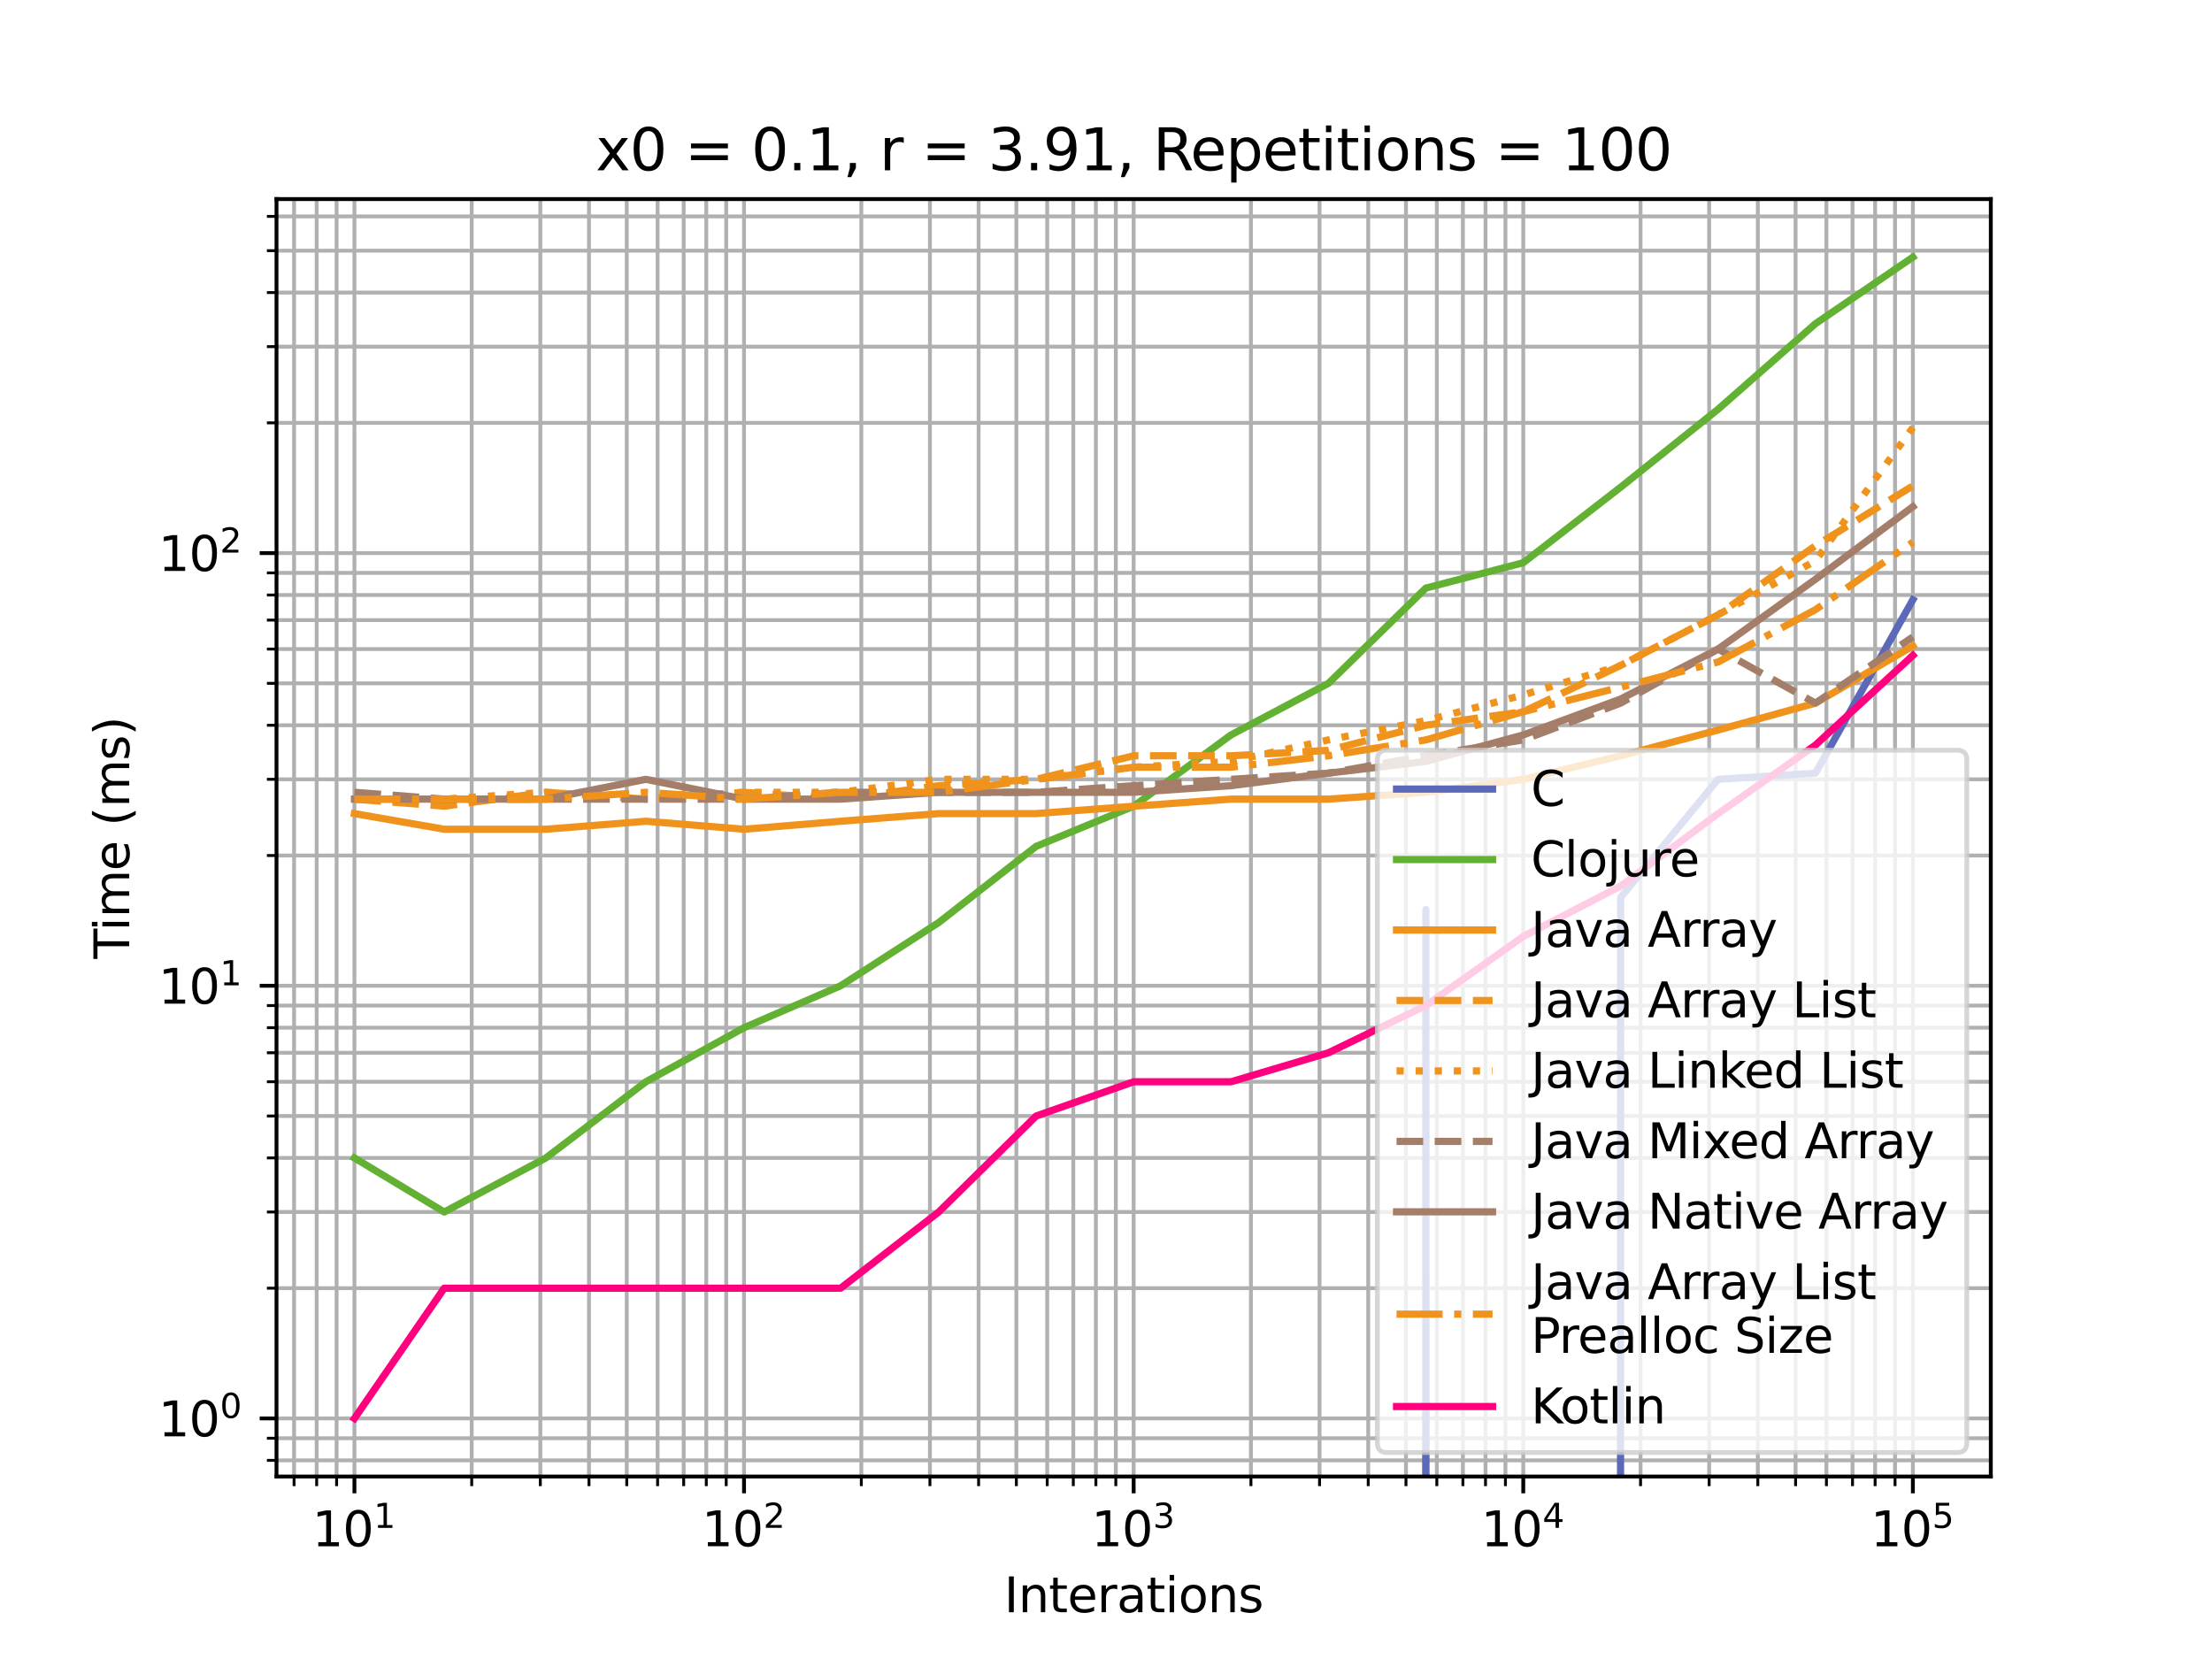 <?xml version="1.0" encoding="utf-8" standalone="no"?>
<!DOCTYPE svg PUBLIC "-//W3C//DTD SVG 1.1//EN"
  "http://www.w3.org/Graphics/SVG/1.1/DTD/svg11.dtd">
<svg xmlns:xlink="http://www.w3.org/1999/xlink" width="460.8pt" height="345.6pt" viewBox="0 0 460.8 345.6" xmlns="http://www.w3.org/2000/svg" version="1.1">
 <defs>
  <style type="text/css">*{stroke-linejoin: round; stroke-linecap: butt}</style>
 </defs>
 <g id="figure_1">
  <g id="patch_1">
   <path d="M 0 345.6 
L 460.8 345.6 
L 460.8 0 
L 0 0 
z
" style="fill: #ffffff"/>
  </g>
  <g id="axes_1">
   <g id="patch_2">
    <path d="M 57.6 307.584 
L 414.72 307.584 
L 414.72 41.472 
L 57.6 41.472 
z
" style="fill: #ffffff"/>
   </g>
   <g id="matplotlib.axis_1">
    <g id="xtick_1">
     <g id="line2d_1">
      <path d="M 73.833 307.584 
L 73.833 41.472 
" clip-path="url(#p8aeeb54a50)" style="fill: none; stroke: #b0b0b0; stroke-width: 0.8; stroke-linecap: square"/>
     </g>
     <g id="line2d_2">
      <defs>
       <path id="m30082ed585" d="M 0 0 
L 0 3.5 
" style="stroke: #000000; stroke-width: 0.8"/>
      </defs>
      <g>
       <use xlink:href="#m30082ed585" x="73.833" y="307.584" style="stroke: #000000; stroke-width: 0.8"/>
      </g>
     </g>
     <g id="text_1">
      <!-- $\mathdefault{10^{1}}$ -->
      <g transform="translate(65.033 322.182)scale(0.1 -0.1)">
       <defs>
        <path id="DejaVuSans-31" d="M 794 531 
L 1825 531 
L 1825 4091 
L 703 3866 
L 703 4441 
L 1819 4666 
L 2450 4666 
L 2450 531 
L 3481 531 
L 3481 0 
L 794 0 
L 794 531 
z
" transform="scale(0.016)"/>
        <path id="DejaVuSans-30" d="M 2034 4250 
Q 1547 4250 1301 3770 
Q 1056 3291 1056 2328 
Q 1056 1369 1301 889 
Q 1547 409 2034 409 
Q 2525 409 2770 889 
Q 3016 1369 3016 2328 
Q 3016 3291 2770 3770 
Q 2525 4250 2034 4250 
z
M 2034 4750 
Q 2819 4750 3233 4129 
Q 3647 3509 3647 2328 
Q 3647 1150 3233 529 
Q 2819 -91 2034 -91 
Q 1250 -91 836 529 
Q 422 1150 422 2328 
Q 422 3509 836 4129 
Q 1250 4750 2034 4750 
z
" transform="scale(0.016)"/>
       </defs>
       <use xlink:href="#DejaVuSans-31" transform="translate(0 0.684)"/>
       <use xlink:href="#DejaVuSans-30" transform="translate(63.623 0.684)"/>
       <use xlink:href="#DejaVuSans-31" transform="translate(128.203 38.966)scale(0.7)"/>
      </g>
     </g>
    </g>
    <g id="xtick_2">
     <g id="line2d_3">
      <path d="M 154.996 307.584 
L 154.996 41.472 
" clip-path="url(#p8aeeb54a50)" style="fill: none; stroke: #b0b0b0; stroke-width: 0.8; stroke-linecap: square"/>
     </g>
     <g id="line2d_4">
      <g>
       <use xlink:href="#m30082ed585" x="154.996" y="307.584" style="stroke: #000000; stroke-width: 0.8"/>
      </g>
     </g>
     <g id="text_2">
      <!-- $\mathdefault{10^{2}}$ -->
      <g transform="translate(146.196 322.182)scale(0.1 -0.1)">
       <defs>
        <path id="DejaVuSans-32" d="M 1228 531 
L 3431 531 
L 3431 0 
L 469 0 
L 469 531 
Q 828 903 1448 1529 
Q 2069 2156 2228 2338 
Q 2531 2678 2651 2914 
Q 2772 3150 2772 3378 
Q 2772 3750 2511 3984 
Q 2250 4219 1831 4219 
Q 1534 4219 1204 4116 
Q 875 4013 500 3803 
L 500 4441 
Q 881 4594 1212 4672 
Q 1544 4750 1819 4750 
Q 2544 4750 2975 4387 
Q 3406 4025 3406 3419 
Q 3406 3131 3298 2873 
Q 3191 2616 2906 2266 
Q 2828 2175 2409 1742 
Q 1991 1309 1228 531 
z
" transform="scale(0.016)"/>
       </defs>
       <use xlink:href="#DejaVuSans-31" transform="translate(0 0.766)"/>
       <use xlink:href="#DejaVuSans-30" transform="translate(63.623 0.766)"/>
       <use xlink:href="#DejaVuSans-32" transform="translate(128.203 39.047)scale(0.7)"/>
      </g>
     </g>
    </g>
    <g id="xtick_3">
     <g id="line2d_5">
      <path d="M 236.16 307.584 
L 236.16 41.472 
" clip-path="url(#p8aeeb54a50)" style="fill: none; stroke: #b0b0b0; stroke-width: 0.8; stroke-linecap: square"/>
     </g>
     <g id="line2d_6">
      <g>
       <use xlink:href="#m30082ed585" x="236.16" y="307.584" style="stroke: #000000; stroke-width: 0.8"/>
      </g>
     </g>
     <g id="text_3">
      <!-- $\mathdefault{10^{3}}$ -->
      <g transform="translate(227.36 322.182)scale(0.1 -0.1)">
       <defs>
        <path id="DejaVuSans-33" d="M 2597 2516 
Q 3050 2419 3304 2112 
Q 3559 1806 3559 1356 
Q 3559 666 3084 287 
Q 2609 -91 1734 -91 
Q 1441 -91 1130 -33 
Q 819 25 488 141 
L 488 750 
Q 750 597 1062 519 
Q 1375 441 1716 441 
Q 2309 441 2620 675 
Q 2931 909 2931 1356 
Q 2931 1769 2642 2001 
Q 2353 2234 1838 2234 
L 1294 2234 
L 1294 2753 
L 1863 2753 
Q 2328 2753 2575 2939 
Q 2822 3125 2822 3475 
Q 2822 3834 2567 4026 
Q 2313 4219 1838 4219 
Q 1578 4219 1281 4162 
Q 984 4106 628 3988 
L 628 4550 
Q 988 4650 1302 4700 
Q 1616 4750 1894 4750 
Q 2613 4750 3031 4423 
Q 3450 4097 3450 3541 
Q 3450 3153 3228 2886 
Q 3006 2619 2597 2516 
z
" transform="scale(0.016)"/>
       </defs>
       <use xlink:href="#DejaVuSans-31" transform="translate(0 0.766)"/>
       <use xlink:href="#DejaVuSans-30" transform="translate(63.623 0.766)"/>
       <use xlink:href="#DejaVuSans-33" transform="translate(128.203 39.047)scale(0.7)"/>
      </g>
     </g>
    </g>
    <g id="xtick_4">
     <g id="line2d_7">
      <path d="M 317.324 307.584 
L 317.324 41.472 
" clip-path="url(#p8aeeb54a50)" style="fill: none; stroke: #b0b0b0; stroke-width: 0.8; stroke-linecap: square"/>
     </g>
     <g id="line2d_8">
      <g>
       <use xlink:href="#m30082ed585" x="317.324" y="307.584" style="stroke: #000000; stroke-width: 0.8"/>
      </g>
     </g>
     <g id="text_4">
      <!-- $\mathdefault{10^{4}}$ -->
      <g transform="translate(308.524 322.182)scale(0.1 -0.1)">
       <defs>
        <path id="DejaVuSans-34" d="M 2419 4116 
L 825 1625 
L 2419 1625 
L 2419 4116 
z
M 2253 4666 
L 3047 4666 
L 3047 1625 
L 3713 1625 
L 3713 1100 
L 3047 1100 
L 3047 0 
L 2419 0 
L 2419 1100 
L 313 1100 
L 313 1709 
L 2253 4666 
z
" transform="scale(0.016)"/>
       </defs>
       <use xlink:href="#DejaVuSans-31" transform="translate(0 0.684)"/>
       <use xlink:href="#DejaVuSans-30" transform="translate(63.623 0.684)"/>
       <use xlink:href="#DejaVuSans-34" transform="translate(128.203 38.966)scale(0.7)"/>
      </g>
     </g>
    </g>
    <g id="xtick_5">
     <g id="line2d_9">
      <path d="M 398.487 307.584 
L 398.487 41.472 
" clip-path="url(#p8aeeb54a50)" style="fill: none; stroke: #b0b0b0; stroke-width: 0.8; stroke-linecap: square"/>
     </g>
     <g id="line2d_10">
      <g>
       <use xlink:href="#m30082ed585" x="398.487" y="307.584" style="stroke: #000000; stroke-width: 0.8"/>
      </g>
     </g>
     <g id="text_5">
      <!-- $\mathdefault{10^{5}}$ -->
      <g transform="translate(389.687 322.182)scale(0.1 -0.1)">
       <defs>
        <path id="DejaVuSans-35" d="M 691 4666 
L 3169 4666 
L 3169 4134 
L 1269 4134 
L 1269 2991 
Q 1406 3038 1543 3061 
Q 1681 3084 1819 3084 
Q 2600 3084 3056 2656 
Q 3513 2228 3513 1497 
Q 3513 744 3044 326 
Q 2575 -91 1722 -91 
Q 1428 -91 1123 -41 
Q 819 9 494 109 
L 494 744 
Q 775 591 1075 516 
Q 1375 441 1709 441 
Q 2250 441 2565 725 
Q 2881 1009 2881 1497 
Q 2881 1984 2565 2268 
Q 2250 2553 1709 2553 
Q 1456 2553 1204 2497 
Q 953 2441 691 2322 
L 691 4666 
z
" transform="scale(0.016)"/>
       </defs>
       <use xlink:href="#DejaVuSans-31" transform="translate(0 0.684)"/>
       <use xlink:href="#DejaVuSans-30" transform="translate(63.623 0.684)"/>
       <use xlink:href="#DejaVuSans-35" transform="translate(128.203 38.966)scale(0.7)"/>
      </g>
     </g>
    </g>
    <g id="xtick_6">
     <g id="line2d_11">
      <path d="M 61.26 307.584 
L 61.26 41.472 
" clip-path="url(#p8aeeb54a50)" style="fill: none; stroke: #b0b0b0; stroke-width: 0.8; stroke-linecap: square"/>
     </g>
     <g id="line2d_12">
      <defs>
       <path id="m4354e5690f" d="M 0 0 
L 0 2 
" style="stroke: #000000; stroke-width: 0.6"/>
      </defs>
      <g>
       <use xlink:href="#m4354e5690f" x="61.26" y="307.584" style="stroke: #000000; stroke-width: 0.6"/>
      </g>
     </g>
    </g>
    <g id="xtick_7">
     <g id="line2d_13">
      <path d="M 65.967 307.584 
L 65.967 41.472 
" clip-path="url(#p8aeeb54a50)" style="fill: none; stroke: #b0b0b0; stroke-width: 0.8; stroke-linecap: square"/>
     </g>
     <g id="line2d_14">
      <g>
       <use xlink:href="#m4354e5690f" x="65.967" y="307.584" style="stroke: #000000; stroke-width: 0.6"/>
      </g>
     </g>
    </g>
    <g id="xtick_8">
     <g id="line2d_15">
      <path d="M 70.119 307.584 
L 70.119 41.472 
" clip-path="url(#p8aeeb54a50)" style="fill: none; stroke: #b0b0b0; stroke-width: 0.8; stroke-linecap: square"/>
     </g>
     <g id="line2d_16">
      <g>
       <use xlink:href="#m4354e5690f" x="70.119" y="307.584" style="stroke: #000000; stroke-width: 0.6"/>
      </g>
     </g>
    </g>
    <g id="xtick_9">
     <g id="line2d_17">
      <path d="M 98.265 307.584 
L 98.265 41.472 
" clip-path="url(#p8aeeb54a50)" style="fill: none; stroke: #b0b0b0; stroke-width: 0.8; stroke-linecap: square"/>
     </g>
     <g id="line2d_18">
      <g>
       <use xlink:href="#m4354e5690f" x="98.265" y="307.584" style="stroke: #000000; stroke-width: 0.6"/>
      </g>
     </g>
    </g>
    <g id="xtick_10">
     <g id="line2d_19">
      <path d="M 112.558 307.584 
L 112.558 41.472 
" clip-path="url(#p8aeeb54a50)" style="fill: none; stroke: #b0b0b0; stroke-width: 0.8; stroke-linecap: square"/>
     </g>
     <g id="line2d_20">
      <g>
       <use xlink:href="#m4354e5690f" x="112.558" y="307.584" style="stroke: #000000; stroke-width: 0.6"/>
      </g>
     </g>
    </g>
    <g id="xtick_11">
     <g id="line2d_21">
      <path d="M 122.698 307.584 
L 122.698 41.472 
" clip-path="url(#p8aeeb54a50)" style="fill: none; stroke: #b0b0b0; stroke-width: 0.8; stroke-linecap: square"/>
     </g>
     <g id="line2d_22">
      <g>
       <use xlink:href="#m4354e5690f" x="122.698" y="307.584" style="stroke: #000000; stroke-width: 0.6"/>
      </g>
     </g>
    </g>
    <g id="xtick_12">
     <g id="line2d_23">
      <path d="M 130.564 307.584 
L 130.564 41.472 
" clip-path="url(#p8aeeb54a50)" style="fill: none; stroke: #b0b0b0; stroke-width: 0.8; stroke-linecap: square"/>
     </g>
     <g id="line2d_24">
      <g>
       <use xlink:href="#m4354e5690f" x="130.564" y="307.584" style="stroke: #000000; stroke-width: 0.6"/>
      </g>
     </g>
    </g>
    <g id="xtick_13">
     <g id="line2d_25">
      <path d="M 136.99 307.584 
L 136.99 41.472 
" clip-path="url(#p8aeeb54a50)" style="fill: none; stroke: #b0b0b0; stroke-width: 0.8; stroke-linecap: square"/>
     </g>
     <g id="line2d_26">
      <g>
       <use xlink:href="#m4354e5690f" x="136.99" y="307.584" style="stroke: #000000; stroke-width: 0.6"/>
      </g>
     </g>
    </g>
    <g id="xtick_14">
     <g id="line2d_27">
      <path d="M 142.424 307.584 
L 142.424 41.472 
" clip-path="url(#p8aeeb54a50)" style="fill: none; stroke: #b0b0b0; stroke-width: 0.8; stroke-linecap: square"/>
     </g>
     <g id="line2d_28">
      <g>
       <use xlink:href="#m4354e5690f" x="142.424" y="307.584" style="stroke: #000000; stroke-width: 0.6"/>
      </g>
     </g>
    </g>
    <g id="xtick_15">
     <g id="line2d_29">
      <path d="M 147.131 307.584 
L 147.131 41.472 
" clip-path="url(#p8aeeb54a50)" style="fill: none; stroke: #b0b0b0; stroke-width: 0.8; stroke-linecap: square"/>
     </g>
     <g id="line2d_30">
      <g>
       <use xlink:href="#m4354e5690f" x="147.131" y="307.584" style="stroke: #000000; stroke-width: 0.6"/>
      </g>
     </g>
    </g>
    <g id="xtick_16">
     <g id="line2d_31">
      <path d="M 151.283 307.584 
L 151.283 41.472 
" clip-path="url(#p8aeeb54a50)" style="fill: none; stroke: #b0b0b0; stroke-width: 0.8; stroke-linecap: square"/>
     </g>
     <g id="line2d_32">
      <g>
       <use xlink:href="#m4354e5690f" x="151.283" y="307.584" style="stroke: #000000; stroke-width: 0.6"/>
      </g>
     </g>
    </g>
    <g id="xtick_17">
     <g id="line2d_33">
      <path d="M 179.429 307.584 
L 179.429 41.472 
" clip-path="url(#p8aeeb54a50)" style="fill: none; stroke: #b0b0b0; stroke-width: 0.8; stroke-linecap: square"/>
     </g>
     <g id="line2d_34">
      <g>
       <use xlink:href="#m4354e5690f" x="179.429" y="307.584" style="stroke: #000000; stroke-width: 0.6"/>
      </g>
     </g>
    </g>
    <g id="xtick_18">
     <g id="line2d_35">
      <path d="M 193.721 307.584 
L 193.721 41.472 
" clip-path="url(#p8aeeb54a50)" style="fill: none; stroke: #b0b0b0; stroke-width: 0.8; stroke-linecap: square"/>
     </g>
     <g id="line2d_36">
      <g>
       <use xlink:href="#m4354e5690f" x="193.721" y="307.584" style="stroke: #000000; stroke-width: 0.6"/>
      </g>
     </g>
    </g>
    <g id="xtick_19">
     <g id="line2d_37">
      <path d="M 203.862 307.584 
L 203.862 41.472 
" clip-path="url(#p8aeeb54a50)" style="fill: none; stroke: #b0b0b0; stroke-width: 0.8; stroke-linecap: square"/>
     </g>
     <g id="line2d_38">
      <g>
       <use xlink:href="#m4354e5690f" x="203.862" y="307.584" style="stroke: #000000; stroke-width: 0.6"/>
      </g>
     </g>
    </g>
    <g id="xtick_20">
     <g id="line2d_39">
      <path d="M 211.727 307.584 
L 211.727 41.472 
" clip-path="url(#p8aeeb54a50)" style="fill: none; stroke: #b0b0b0; stroke-width: 0.8; stroke-linecap: square"/>
     </g>
     <g id="line2d_40">
      <g>
       <use xlink:href="#m4354e5690f" x="211.727" y="307.584" style="stroke: #000000; stroke-width: 0.6"/>
      </g>
     </g>
    </g>
    <g id="xtick_21">
     <g id="line2d_41">
      <path d="M 218.154 307.584 
L 218.154 41.472 
" clip-path="url(#p8aeeb54a50)" style="fill: none; stroke: #b0b0b0; stroke-width: 0.8; stroke-linecap: square"/>
     </g>
     <g id="line2d_42">
      <g>
       <use xlink:href="#m4354e5690f" x="218.154" y="307.584" style="stroke: #000000; stroke-width: 0.6"/>
      </g>
     </g>
    </g>
    <g id="xtick_22">
     <g id="line2d_43">
      <path d="M 223.588 307.584 
L 223.588 41.472 
" clip-path="url(#p8aeeb54a50)" style="fill: none; stroke: #b0b0b0; stroke-width: 0.8; stroke-linecap: square"/>
     </g>
     <g id="line2d_44">
      <g>
       <use xlink:href="#m4354e5690f" x="223.588" y="307.584" style="stroke: #000000; stroke-width: 0.6"/>
      </g>
     </g>
    </g>
    <g id="xtick_23">
     <g id="line2d_45">
      <path d="M 228.294 307.584 
L 228.294 41.472 
" clip-path="url(#p8aeeb54a50)" style="fill: none; stroke: #b0b0b0; stroke-width: 0.8; stroke-linecap: square"/>
     </g>
     <g id="line2d_46">
      <g>
       <use xlink:href="#m4354e5690f" x="228.294" y="307.584" style="stroke: #000000; stroke-width: 0.6"/>
      </g>
     </g>
    </g>
    <g id="xtick_24">
     <g id="line2d_47">
      <path d="M 232.446 307.584 
L 232.446 41.472 
" clip-path="url(#p8aeeb54a50)" style="fill: none; stroke: #b0b0b0; stroke-width: 0.8; stroke-linecap: square"/>
     </g>
     <g id="line2d_48">
      <g>
       <use xlink:href="#m4354e5690f" x="232.446" y="307.584" style="stroke: #000000; stroke-width: 0.6"/>
      </g>
     </g>
    </g>
    <g id="xtick_25">
     <g id="line2d_49">
      <path d="M 260.593 307.584 
L 260.593 41.472 
" clip-path="url(#p8aeeb54a50)" style="fill: none; stroke: #b0b0b0; stroke-width: 0.8; stroke-linecap: square"/>
     </g>
     <g id="line2d_50">
      <g>
       <use xlink:href="#m4354e5690f" x="260.593" y="307.584" style="stroke: #000000; stroke-width: 0.6"/>
      </g>
     </g>
    </g>
    <g id="xtick_26">
     <g id="line2d_51">
      <path d="M 274.885 307.584 
L 274.885 41.472 
" clip-path="url(#p8aeeb54a50)" style="fill: none; stroke: #b0b0b0; stroke-width: 0.8; stroke-linecap: square"/>
     </g>
     <g id="line2d_52">
      <g>
       <use xlink:href="#m4354e5690f" x="274.885" y="307.584" style="stroke: #000000; stroke-width: 0.6"/>
      </g>
     </g>
    </g>
    <g id="xtick_27">
     <g id="line2d_53">
      <path d="M 285.025 307.584 
L 285.025 41.472 
" clip-path="url(#p8aeeb54a50)" style="fill: none; stroke: #b0b0b0; stroke-width: 0.8; stroke-linecap: square"/>
     </g>
     <g id="line2d_54">
      <g>
       <use xlink:href="#m4354e5690f" x="285.025" y="307.584" style="stroke: #000000; stroke-width: 0.6"/>
      </g>
     </g>
    </g>
    <g id="xtick_28">
     <g id="line2d_55">
      <path d="M 292.891 307.584 
L 292.891 41.472 
" clip-path="url(#p8aeeb54a50)" style="fill: none; stroke: #b0b0b0; stroke-width: 0.8; stroke-linecap: square"/>
     </g>
     <g id="line2d_56">
      <g>
       <use xlink:href="#m4354e5690f" x="292.891" y="307.584" style="stroke: #000000; stroke-width: 0.6"/>
      </g>
     </g>
    </g>
    <g id="xtick_29">
     <g id="line2d_57">
      <path d="M 299.318 307.584 
L 299.318 41.472 
" clip-path="url(#p8aeeb54a50)" style="fill: none; stroke: #b0b0b0; stroke-width: 0.8; stroke-linecap: square"/>
     </g>
     <g id="line2d_58">
      <g>
       <use xlink:href="#m4354e5690f" x="299.318" y="307.584" style="stroke: #000000; stroke-width: 0.6"/>
      </g>
     </g>
    </g>
    <g id="xtick_30">
     <g id="line2d_59">
      <path d="M 304.751 307.584 
L 304.751 41.472 
" clip-path="url(#p8aeeb54a50)" style="fill: none; stroke: #b0b0b0; stroke-width: 0.8; stroke-linecap: square"/>
     </g>
     <g id="line2d_60">
      <g>
       <use xlink:href="#m4354e5690f" x="304.751" y="307.584" style="stroke: #000000; stroke-width: 0.6"/>
      </g>
     </g>
    </g>
    <g id="xtick_31">
     <g id="line2d_61">
      <path d="M 309.458 307.584 
L 309.458 41.472 
" clip-path="url(#p8aeeb54a50)" style="fill: none; stroke: #b0b0b0; stroke-width: 0.8; stroke-linecap: square"/>
     </g>
     <g id="line2d_62">
      <g>
       <use xlink:href="#m4354e5690f" x="309.458" y="307.584" style="stroke: #000000; stroke-width: 0.6"/>
      </g>
     </g>
    </g>
    <g id="xtick_32">
     <g id="line2d_63">
      <path d="M 313.61 307.584 
L 313.61 41.472 
" clip-path="url(#p8aeeb54a50)" style="fill: none; stroke: #b0b0b0; stroke-width: 0.8; stroke-linecap: square"/>
     </g>
     <g id="line2d_64">
      <g>
       <use xlink:href="#m4354e5690f" x="313.61" y="307.584" style="stroke: #000000; stroke-width: 0.6"/>
      </g>
     </g>
    </g>
    <g id="xtick_33">
     <g id="line2d_65">
      <path d="M 341.756 307.584 
L 341.756 41.472 
" clip-path="url(#p8aeeb54a50)" style="fill: none; stroke: #b0b0b0; stroke-width: 0.8; stroke-linecap: square"/>
     </g>
     <g id="line2d_66">
      <g>
       <use xlink:href="#m4354e5690f" x="341.756" y="307.584" style="stroke: #000000; stroke-width: 0.6"/>
      </g>
     </g>
    </g>
    <g id="xtick_34">
     <g id="line2d_67">
      <path d="M 356.049 307.584 
L 356.049 41.472 
" clip-path="url(#p8aeeb54a50)" style="fill: none; stroke: #b0b0b0; stroke-width: 0.8; stroke-linecap: square"/>
     </g>
     <g id="line2d_68">
      <g>
       <use xlink:href="#m4354e5690f" x="356.049" y="307.584" style="stroke: #000000; stroke-width: 0.6"/>
      </g>
     </g>
    </g>
    <g id="xtick_35">
     <g id="line2d_69">
      <path d="M 366.189 307.584 
L 366.189 41.472 
" clip-path="url(#p8aeeb54a50)" style="fill: none; stroke: #b0b0b0; stroke-width: 0.8; stroke-linecap: square"/>
     </g>
     <g id="line2d_70">
      <g>
       <use xlink:href="#m4354e5690f" x="366.189" y="307.584" style="stroke: #000000; stroke-width: 0.6"/>
      </g>
     </g>
    </g>
    <g id="xtick_36">
     <g id="line2d_71">
      <path d="M 374.055 307.584 
L 374.055 41.472 
" clip-path="url(#p8aeeb54a50)" style="fill: none; stroke: #b0b0b0; stroke-width: 0.8; stroke-linecap: square"/>
     </g>
     <g id="line2d_72">
      <g>
       <use xlink:href="#m4354e5690f" x="374.055" y="307.584" style="stroke: #000000; stroke-width: 0.6"/>
      </g>
     </g>
    </g>
    <g id="xtick_37">
     <g id="line2d_73">
      <path d="M 380.481 307.584 
L 380.481 41.472 
" clip-path="url(#p8aeeb54a50)" style="fill: none; stroke: #b0b0b0; stroke-width: 0.8; stroke-linecap: square"/>
     </g>
     <g id="line2d_74">
      <g>
       <use xlink:href="#m4354e5690f" x="380.481" y="307.584" style="stroke: #000000; stroke-width: 0.6"/>
      </g>
     </g>
    </g>
    <g id="xtick_38">
     <g id="line2d_75">
      <path d="M 385.915 307.584 
L 385.915 41.472 
" clip-path="url(#p8aeeb54a50)" style="fill: none; stroke: #b0b0b0; stroke-width: 0.8; stroke-linecap: square"/>
     </g>
     <g id="line2d_76">
      <g>
       <use xlink:href="#m4354e5690f" x="385.915" y="307.584" style="stroke: #000000; stroke-width: 0.6"/>
      </g>
     </g>
    </g>
    <g id="xtick_39">
     <g id="line2d_77">
      <path d="M 390.622 307.584 
L 390.622 41.472 
" clip-path="url(#p8aeeb54a50)" style="fill: none; stroke: #b0b0b0; stroke-width: 0.8; stroke-linecap: square"/>
     </g>
     <g id="line2d_78">
      <g>
       <use xlink:href="#m4354e5690f" x="390.622" y="307.584" style="stroke: #000000; stroke-width: 0.6"/>
      </g>
     </g>
    </g>
    <g id="xtick_40">
     <g id="line2d_79">
      <path d="M 394.773 307.584 
L 394.773 41.472 
" clip-path="url(#p8aeeb54a50)" style="fill: none; stroke: #b0b0b0; stroke-width: 0.8; stroke-linecap: square"/>
     </g>
     <g id="line2d_80">
      <g>
       <use xlink:href="#m4354e5690f" x="394.773" y="307.584" style="stroke: #000000; stroke-width: 0.6"/>
      </g>
     </g>
    </g>
    <g id="text_6">
     <!-- Interations -->
     <g transform="translate(209.178 335.861)scale(0.1 -0.1)">
      <defs>
       <path id="DejaVuSans-49" d="M 628 4666 
L 1259 4666 
L 1259 0 
L 628 0 
L 628 4666 
z
" transform="scale(0.016)"/>
       <path id="DejaVuSans-6e" d="M 3513 2113 
L 3513 0 
L 2938 0 
L 2938 2094 
Q 2938 2591 2744 2837 
Q 2550 3084 2163 3084 
Q 1697 3084 1428 2787 
Q 1159 2491 1159 1978 
L 1159 0 
L 581 0 
L 581 3500 
L 1159 3500 
L 1159 2956 
Q 1366 3272 1645 3428 
Q 1925 3584 2291 3584 
Q 2894 3584 3203 3211 
Q 3513 2838 3513 2113 
z
" transform="scale(0.016)"/>
       <path id="DejaVuSans-74" d="M 1172 4494 
L 1172 3500 
L 2356 3500 
L 2356 3053 
L 1172 3053 
L 1172 1153 
Q 1172 725 1289 603 
Q 1406 481 1766 481 
L 2356 481 
L 2356 0 
L 1766 0 
Q 1100 0 847 248 
Q 594 497 594 1153 
L 594 3053 
L 172 3053 
L 172 3500 
L 594 3500 
L 594 4494 
L 1172 4494 
z
" transform="scale(0.016)"/>
       <path id="DejaVuSans-65" d="M 3597 1894 
L 3597 1613 
L 953 1613 
Q 991 1019 1311 708 
Q 1631 397 2203 397 
Q 2534 397 2845 478 
Q 3156 559 3463 722 
L 3463 178 
Q 3153 47 2828 -22 
Q 2503 -91 2169 -91 
Q 1331 -91 842 396 
Q 353 884 353 1716 
Q 353 2575 817 3079 
Q 1281 3584 2069 3584 
Q 2775 3584 3186 3129 
Q 3597 2675 3597 1894 
z
M 3022 2063 
Q 3016 2534 2758 2815 
Q 2500 3097 2075 3097 
Q 1594 3097 1305 2825 
Q 1016 2553 972 2059 
L 3022 2063 
z
" transform="scale(0.016)"/>
       <path id="DejaVuSans-72" d="M 2631 2963 
Q 2534 3019 2420 3045 
Q 2306 3072 2169 3072 
Q 1681 3072 1420 2755 
Q 1159 2438 1159 1844 
L 1159 0 
L 581 0 
L 581 3500 
L 1159 3500 
L 1159 2956 
Q 1341 3275 1631 3429 
Q 1922 3584 2338 3584 
Q 2397 3584 2469 3576 
Q 2541 3569 2628 3553 
L 2631 2963 
z
" transform="scale(0.016)"/>
       <path id="DejaVuSans-61" d="M 2194 1759 
Q 1497 1759 1228 1600 
Q 959 1441 959 1056 
Q 959 750 1161 570 
Q 1363 391 1709 391 
Q 2188 391 2477 730 
Q 2766 1069 2766 1631 
L 2766 1759 
L 2194 1759 
z
M 3341 1997 
L 3341 0 
L 2766 0 
L 2766 531 
Q 2569 213 2275 61 
Q 1981 -91 1556 -91 
Q 1019 -91 701 211 
Q 384 513 384 1019 
Q 384 1609 779 1909 
Q 1175 2209 1959 2209 
L 2766 2209 
L 2766 2266 
Q 2766 2663 2505 2880 
Q 2244 3097 1772 3097 
Q 1472 3097 1187 3025 
Q 903 2953 641 2809 
L 641 3341 
Q 956 3463 1253 3523 
Q 1550 3584 1831 3584 
Q 2591 3584 2966 3190 
Q 3341 2797 3341 1997 
z
" transform="scale(0.016)"/>
       <path id="DejaVuSans-69" d="M 603 3500 
L 1178 3500 
L 1178 0 
L 603 0 
L 603 3500 
z
M 603 4863 
L 1178 4863 
L 1178 4134 
L 603 4134 
L 603 4863 
z
" transform="scale(0.016)"/>
       <path id="DejaVuSans-6f" d="M 1959 3097 
Q 1497 3097 1228 2736 
Q 959 2375 959 1747 
Q 959 1119 1226 758 
Q 1494 397 1959 397 
Q 2419 397 2687 759 
Q 2956 1122 2956 1747 
Q 2956 2369 2687 2733 
Q 2419 3097 1959 3097 
z
M 1959 3584 
Q 2709 3584 3137 3096 
Q 3566 2609 3566 1747 
Q 3566 888 3137 398 
Q 2709 -91 1959 -91 
Q 1206 -91 779 398 
Q 353 888 353 1747 
Q 353 2609 779 3096 
Q 1206 3584 1959 3584 
z
" transform="scale(0.016)"/>
       <path id="DejaVuSans-73" d="M 2834 3397 
L 2834 2853 
Q 2591 2978 2328 3040 
Q 2066 3103 1784 3103 
Q 1356 3103 1142 2972 
Q 928 2841 928 2578 
Q 928 2378 1081 2264 
Q 1234 2150 1697 2047 
L 1894 2003 
Q 2506 1872 2764 1633 
Q 3022 1394 3022 966 
Q 3022 478 2636 193 
Q 2250 -91 1575 -91 
Q 1294 -91 989 -36 
Q 684 19 347 128 
L 347 722 
Q 666 556 975 473 
Q 1284 391 1588 391 
Q 1994 391 2212 530 
Q 2431 669 2431 922 
Q 2431 1156 2273 1281 
Q 2116 1406 1581 1522 
L 1381 1569 
Q 847 1681 609 1914 
Q 372 2147 372 2553 
Q 372 3047 722 3315 
Q 1072 3584 1716 3584 
Q 2034 3584 2315 3537 
Q 2597 3491 2834 3397 
z
" transform="scale(0.016)"/>
      </defs>
      <use xlink:href="#DejaVuSans-49"/>
      <use xlink:href="#DejaVuSans-6e" x="29.492"/>
      <use xlink:href="#DejaVuSans-74" x="92.871"/>
      <use xlink:href="#DejaVuSans-65" x="132.08"/>
      <use xlink:href="#DejaVuSans-72" x="193.604"/>
      <use xlink:href="#DejaVuSans-61" x="234.717"/>
      <use xlink:href="#DejaVuSans-74" x="295.996"/>
      <use xlink:href="#DejaVuSans-69" x="335.205"/>
      <use xlink:href="#DejaVuSans-6f" x="362.988"/>
      <use xlink:href="#DejaVuSans-6e" x="424.17"/>
      <use xlink:href="#DejaVuSans-73" x="487.549"/>
     </g>
    </g>
   </g>
   <g id="matplotlib.axis_2">
    <g id="ytick_1">
     <g id="line2d_81">
      <path d="M 57.6 295.488 
L 414.72 295.488 
" clip-path="url(#p8aeeb54a50)" style="fill: none; stroke: #b0b0b0; stroke-width: 0.8; stroke-linecap: square"/>
     </g>
     <g id="line2d_82">
      <defs>
       <path id="m0139f67c82" d="M 0 0 
L -3.5 0 
" style="stroke: #000000; stroke-width: 0.8"/>
      </defs>
      <g>
       <use xlink:href="#m0139f67c82" x="57.6" y="295.488" style="stroke: #000000; stroke-width: 0.8"/>
      </g>
     </g>
     <g id="text_7">
      <!-- $\mathdefault{10^{0}}$ -->
      <g transform="translate(33 299.287)scale(0.1 -0.1)">
       <use xlink:href="#DejaVuSans-31" transform="translate(0 0.766)"/>
       <use xlink:href="#DejaVuSans-30" transform="translate(63.623 0.766)"/>
       <use xlink:href="#DejaVuSans-30" transform="translate(128.203 39.047)scale(0.7)"/>
      </g>
     </g>
    </g>
    <g id="ytick_2">
     <g id="line2d_83">
      <path d="M 57.6 205.352 
L 414.72 205.352 
" clip-path="url(#p8aeeb54a50)" style="fill: none; stroke: #b0b0b0; stroke-width: 0.8; stroke-linecap: square"/>
     </g>
     <g id="line2d_84">
      <g>
       <use xlink:href="#m0139f67c82" x="57.6" y="205.352" style="stroke: #000000; stroke-width: 0.8"/>
      </g>
     </g>
     <g id="text_8">
      <!-- $\mathdefault{10^{1}}$ -->
      <g transform="translate(33 209.151)scale(0.1 -0.1)">
       <use xlink:href="#DejaVuSans-31" transform="translate(0 0.684)"/>
       <use xlink:href="#DejaVuSans-30" transform="translate(63.623 0.684)"/>
       <use xlink:href="#DejaVuSans-31" transform="translate(128.203 38.966)scale(0.7)"/>
      </g>
     </g>
    </g>
    <g id="ytick_3">
     <g id="line2d_85">
      <path d="M 57.6 115.216 
L 414.72 115.216 
" clip-path="url(#p8aeeb54a50)" style="fill: none; stroke: #b0b0b0; stroke-width: 0.8; stroke-linecap: square"/>
     </g>
     <g id="line2d_86">
      <g>
       <use xlink:href="#m0139f67c82" x="57.6" y="115.216" style="stroke: #000000; stroke-width: 0.8"/>
      </g>
     </g>
     <g id="text_9">
      <!-- $\mathdefault{10^{2}}$ -->
      <g transform="translate(33 119.015)scale(0.1 -0.1)">
       <use xlink:href="#DejaVuSans-31" transform="translate(0 0.766)"/>
       <use xlink:href="#DejaVuSans-30" transform="translate(63.623 0.766)"/>
       <use xlink:href="#DejaVuSans-32" transform="translate(128.203 39.047)scale(0.7)"/>
      </g>
     </g>
    </g>
    <g id="ytick_4">
     <g id="line2d_87">
      <path d="M 57.6 304.223 
L 414.72 304.223 
" clip-path="url(#p8aeeb54a50)" style="fill: none; stroke: #b0b0b0; stroke-width: 0.8; stroke-linecap: square"/>
     </g>
     <g id="line2d_88">
      <defs>
       <path id="mf8e89a5dbc" d="M 0 0 
L -2 0 
" style="stroke: #000000; stroke-width: 0.6"/>
      </defs>
      <g>
       <use xlink:href="#mf8e89a5dbc" x="57.6" y="304.223" style="stroke: #000000; stroke-width: 0.6"/>
      </g>
     </g>
    </g>
    <g id="ytick_5">
     <g id="line2d_89">
      <path d="M 57.6 299.612 
L 414.72 299.612 
" clip-path="url(#p8aeeb54a50)" style="fill: none; stroke: #b0b0b0; stroke-width: 0.8; stroke-linecap: square"/>
     </g>
     <g id="line2d_90">
      <g>
       <use xlink:href="#mf8e89a5dbc" x="57.6" y="299.612" style="stroke: #000000; stroke-width: 0.6"/>
      </g>
     </g>
    </g>
    <g id="ytick_6">
     <g id="line2d_91">
      <path d="M 57.6 268.354 
L 414.72 268.354 
" clip-path="url(#p8aeeb54a50)" style="fill: none; stroke: #b0b0b0; stroke-width: 0.8; stroke-linecap: square"/>
     </g>
     <g id="line2d_92">
      <g>
       <use xlink:href="#mf8e89a5dbc" x="57.6" y="268.354" style="stroke: #000000; stroke-width: 0.6"/>
      </g>
     </g>
    </g>
    <g id="ytick_7">
     <g id="line2d_93">
      <path d="M 57.6 252.482 
L 414.72 252.482 
" clip-path="url(#p8aeeb54a50)" style="fill: none; stroke: #b0b0b0; stroke-width: 0.8; stroke-linecap: square"/>
     </g>
     <g id="line2d_94">
      <g>
       <use xlink:href="#mf8e89a5dbc" x="57.6" y="252.482" style="stroke: #000000; stroke-width: 0.6"/>
      </g>
     </g>
    </g>
    <g id="ytick_8">
     <g id="line2d_95">
      <path d="M 57.6 241.221 
L 414.72 241.221 
" clip-path="url(#p8aeeb54a50)" style="fill: none; stroke: #b0b0b0; stroke-width: 0.8; stroke-linecap: square"/>
     </g>
     <g id="line2d_96">
      <g>
       <use xlink:href="#mf8e89a5dbc" x="57.6" y="241.221" style="stroke: #000000; stroke-width: 0.6"/>
      </g>
     </g>
    </g>
    <g id="ytick_9">
     <g id="line2d_97">
      <path d="M 57.6 232.486 
L 414.72 232.486 
" clip-path="url(#p8aeeb54a50)" style="fill: none; stroke: #b0b0b0; stroke-width: 0.8; stroke-linecap: square"/>
     </g>
     <g id="line2d_98">
      <g>
       <use xlink:href="#mf8e89a5dbc" x="57.6" y="232.486" style="stroke: #000000; stroke-width: 0.6"/>
      </g>
     </g>
    </g>
    <g id="ytick_10">
     <g id="line2d_99">
      <path d="M 57.6 225.349 
L 414.72 225.349 
" clip-path="url(#p8aeeb54a50)" style="fill: none; stroke: #b0b0b0; stroke-width: 0.8; stroke-linecap: square"/>
     </g>
     <g id="line2d_100">
      <g>
       <use xlink:href="#mf8e89a5dbc" x="57.6" y="225.349" style="stroke: #000000; stroke-width: 0.6"/>
      </g>
     </g>
    </g>
    <g id="ytick_11">
     <g id="line2d_101">
      <path d="M 57.6 219.314 
L 414.72 219.314 
" clip-path="url(#p8aeeb54a50)" style="fill: none; stroke: #b0b0b0; stroke-width: 0.8; stroke-linecap: square"/>
     </g>
     <g id="line2d_102">
      <g>
       <use xlink:href="#mf8e89a5dbc" x="57.6" y="219.314" style="stroke: #000000; stroke-width: 0.6"/>
      </g>
     </g>
    </g>
    <g id="ytick_12">
     <g id="line2d_103">
      <path d="M 57.6 214.087 
L 414.72 214.087 
" clip-path="url(#p8aeeb54a50)" style="fill: none; stroke: #b0b0b0; stroke-width: 0.8; stroke-linecap: square"/>
     </g>
     <g id="line2d_104">
      <g>
       <use xlink:href="#mf8e89a5dbc" x="57.6" y="214.087" style="stroke: #000000; stroke-width: 0.6"/>
      </g>
     </g>
    </g>
    <g id="ytick_13">
     <g id="line2d_105">
      <path d="M 57.6 209.476 
L 414.72 209.476 
" clip-path="url(#p8aeeb54a50)" style="fill: none; stroke: #b0b0b0; stroke-width: 0.8; stroke-linecap: square"/>
     </g>
     <g id="line2d_106">
      <g>
       <use xlink:href="#mf8e89a5dbc" x="57.6" y="209.476" style="stroke: #000000; stroke-width: 0.6"/>
      </g>
     </g>
    </g>
    <g id="ytick_14">
     <g id="line2d_107">
      <path d="M 57.6 178.218 
L 414.72 178.218 
" clip-path="url(#p8aeeb54a50)" style="fill: none; stroke: #b0b0b0; stroke-width: 0.8; stroke-linecap: square"/>
     </g>
     <g id="line2d_108">
      <g>
       <use xlink:href="#mf8e89a5dbc" x="57.6" y="178.218" style="stroke: #000000; stroke-width: 0.6"/>
      </g>
     </g>
    </g>
    <g id="ytick_15">
     <g id="line2d_109">
      <path d="M 57.6 162.346 
L 414.72 162.346 
" clip-path="url(#p8aeeb54a50)" style="fill: none; stroke: #b0b0b0; stroke-width: 0.8; stroke-linecap: square"/>
     </g>
     <g id="line2d_110">
      <g>
       <use xlink:href="#mf8e89a5dbc" x="57.6" y="162.346" style="stroke: #000000; stroke-width: 0.6"/>
      </g>
     </g>
    </g>
    <g id="ytick_16">
     <g id="line2d_111">
      <path d="M 57.6 151.085 
L 414.72 151.085 
" clip-path="url(#p8aeeb54a50)" style="fill: none; stroke: #b0b0b0; stroke-width: 0.8; stroke-linecap: square"/>
     </g>
     <g id="line2d_112">
      <g>
       <use xlink:href="#mf8e89a5dbc" x="57.6" y="151.085" style="stroke: #000000; stroke-width: 0.6"/>
      </g>
     </g>
    </g>
    <g id="ytick_17">
     <g id="line2d_113">
      <path d="M 57.6 142.35 
L 414.72 142.35 
" clip-path="url(#p8aeeb54a50)" style="fill: none; stroke: #b0b0b0; stroke-width: 0.8; stroke-linecap: square"/>
     </g>
     <g id="line2d_114">
      <g>
       <use xlink:href="#mf8e89a5dbc" x="57.6" y="142.35" style="stroke: #000000; stroke-width: 0.6"/>
      </g>
     </g>
    </g>
    <g id="ytick_18">
     <g id="line2d_115">
      <path d="M 57.6 135.213 
L 414.72 135.213 
" clip-path="url(#p8aeeb54a50)" style="fill: none; stroke: #b0b0b0; stroke-width: 0.8; stroke-linecap: square"/>
     </g>
     <g id="line2d_116">
      <g>
       <use xlink:href="#mf8e89a5dbc" x="57.6" y="135.213" style="stroke: #000000; stroke-width: 0.6"/>
      </g>
     </g>
    </g>
    <g id="ytick_19">
     <g id="line2d_117">
      <path d="M 57.6 129.178 
L 414.72 129.178 
" clip-path="url(#p8aeeb54a50)" style="fill: none; stroke: #b0b0b0; stroke-width: 0.8; stroke-linecap: square"/>
     </g>
     <g id="line2d_118">
      <g>
       <use xlink:href="#mf8e89a5dbc" x="57.6" y="129.178" style="stroke: #000000; stroke-width: 0.6"/>
      </g>
     </g>
    </g>
    <g id="ytick_20">
     <g id="line2d_119">
      <path d="M 57.6 123.951 
L 414.72 123.951 
" clip-path="url(#p8aeeb54a50)" style="fill: none; stroke: #b0b0b0; stroke-width: 0.8; stroke-linecap: square"/>
     </g>
     <g id="line2d_120">
      <g>
       <use xlink:href="#mf8e89a5dbc" x="57.6" y="123.951" style="stroke: #000000; stroke-width: 0.6"/>
      </g>
     </g>
    </g>
    <g id="ytick_21">
     <g id="line2d_121">
      <path d="M 57.6 119.341 
L 414.72 119.341 
" clip-path="url(#p8aeeb54a50)" style="fill: none; stroke: #b0b0b0; stroke-width: 0.8; stroke-linecap: square"/>
     </g>
     <g id="line2d_122">
      <g>
       <use xlink:href="#mf8e89a5dbc" x="57.6" y="119.341" style="stroke: #000000; stroke-width: 0.6"/>
      </g>
     </g>
    </g>
    <g id="ytick_22">
     <g id="line2d_123">
      <path d="M 57.6 88.083 
L 414.72 88.083 
" clip-path="url(#p8aeeb54a50)" style="fill: none; stroke: #b0b0b0; stroke-width: 0.8; stroke-linecap: square"/>
     </g>
     <g id="line2d_124">
      <g>
       <use xlink:href="#mf8e89a5dbc" x="57.6" y="88.083" style="stroke: #000000; stroke-width: 0.6"/>
      </g>
     </g>
    </g>
    <g id="ytick_23">
     <g id="line2d_125">
      <path d="M 57.6 72.21 
L 414.72 72.21 
" clip-path="url(#p8aeeb54a50)" style="fill: none; stroke: #b0b0b0; stroke-width: 0.8; stroke-linecap: square"/>
     </g>
     <g id="line2d_126">
      <g>
       <use xlink:href="#mf8e89a5dbc" x="57.6" y="72.21" style="stroke: #000000; stroke-width: 0.6"/>
      </g>
     </g>
    </g>
    <g id="ytick_24">
     <g id="line2d_127">
      <path d="M 57.6 60.949 
L 414.72 60.949 
" clip-path="url(#p8aeeb54a50)" style="fill: none; stroke: #b0b0b0; stroke-width: 0.8; stroke-linecap: square"/>
     </g>
     <g id="line2d_128">
      <g>
       <use xlink:href="#mf8e89a5dbc" x="57.6" y="60.949" style="stroke: #000000; stroke-width: 0.6"/>
      </g>
     </g>
    </g>
    <g id="ytick_25">
     <g id="line2d_129">
      <path d="M 57.6 52.214 
L 414.72 52.214 
" clip-path="url(#p8aeeb54a50)" style="fill: none; stroke: #b0b0b0; stroke-width: 0.8; stroke-linecap: square"/>
     </g>
     <g id="line2d_130">
      <g>
       <use xlink:href="#mf8e89a5dbc" x="57.6" y="52.214" style="stroke: #000000; stroke-width: 0.6"/>
      </g>
     </g>
    </g>
    <g id="ytick_26">
     <g id="line2d_131">
      <path d="M 57.6 45.077 
L 414.72 45.077 
" clip-path="url(#p8aeeb54a50)" style="fill: none; stroke: #b0b0b0; stroke-width: 0.8; stroke-linecap: square"/>
     </g>
     <g id="line2d_132">
      <g>
       <use xlink:href="#mf8e89a5dbc" x="57.6" y="45.077" style="stroke: #000000; stroke-width: 0.6"/>
      </g>
     </g>
    </g>
    <g id="text_10">
     <!-- Time (ms) -->
     <g transform="translate(26.92 199.727)rotate(-90)scale(0.1 -0.1)">
      <defs>
       <path id="DejaVuSans-54" d="M -19 4666 
L 3928 4666 
L 3928 4134 
L 2272 4134 
L 2272 0 
L 1638 0 
L 1638 4134 
L -19 4134 
L -19 4666 
z
" transform="scale(0.016)"/>
       <path id="DejaVuSans-6d" d="M 3328 2828 
Q 3544 3216 3844 3400 
Q 4144 3584 4550 3584 
Q 5097 3584 5394 3201 
Q 5691 2819 5691 2113 
L 5691 0 
L 5113 0 
L 5113 2094 
Q 5113 2597 4934 2840 
Q 4756 3084 4391 3084 
Q 3944 3084 3684 2787 
Q 3425 2491 3425 1978 
L 3425 0 
L 2847 0 
L 2847 2094 
Q 2847 2600 2669 2842 
Q 2491 3084 2119 3084 
Q 1678 3084 1418 2786 
Q 1159 2488 1159 1978 
L 1159 0 
L 581 0 
L 581 3500 
L 1159 3500 
L 1159 2956 
Q 1356 3278 1631 3431 
Q 1906 3584 2284 3584 
Q 2666 3584 2933 3390 
Q 3200 3197 3328 2828 
z
" transform="scale(0.016)"/>
       <path id="DejaVuSans-20" transform="scale(0.016)"/>
       <path id="DejaVuSans-28" d="M 1984 4856 
Q 1566 4138 1362 3434 
Q 1159 2731 1159 2009 
Q 1159 1288 1364 580 
Q 1569 -128 1984 -844 
L 1484 -844 
Q 1016 -109 783 600 
Q 550 1309 550 2009 
Q 550 2706 781 3412 
Q 1013 4119 1484 4856 
L 1984 4856 
z
" transform="scale(0.016)"/>
       <path id="DejaVuSans-29" d="M 513 4856 
L 1013 4856 
Q 1481 4119 1714 3412 
Q 1947 2706 1947 2009 
Q 1947 1309 1714 600 
Q 1481 -109 1013 -844 
L 513 -844 
Q 928 -128 1133 580 
Q 1338 1288 1338 2009 
Q 1338 2731 1133 3434 
Q 928 4138 513 4856 
z
" transform="scale(0.016)"/>
      </defs>
      <use xlink:href="#DejaVuSans-54"/>
      <use xlink:href="#DejaVuSans-69" x="57.959"/>
      <use xlink:href="#DejaVuSans-6d" x="85.742"/>
      <use xlink:href="#DejaVuSans-65" x="183.154"/>
      <use xlink:href="#DejaVuSans-20" x="244.678"/>
      <use xlink:href="#DejaVuSans-28" x="276.465"/>
      <use xlink:href="#DejaVuSans-6d" x="315.479"/>
      <use xlink:href="#DejaVuSans-73" x="412.891"/>
      <use xlink:href="#DejaVuSans-29" x="464.99"/>
     </g>
    </g>
   </g>
   <g id="line2d_133">
    <path d="M 296.995 346.6 
L 297.03 189.48 
L 297.065 346.6 
M 337.577 346.6 
L 337.613 186.954 
L 357.905 162.346 
L 378.196 161.063 
L 398.487 124.942 
" clip-path="url(#p8aeeb54a50)" style="fill: none; stroke: #5b69b8; stroke-width: 1.5; stroke-linecap: square"/>
   </g>
   <g id="line2d_134">
    <path d="M 73.833 241.221 
L 92.537 252.482 
L 113.713 241.221 
L 134.558 225.349 
L 154.996 214.087 
L 175.123 205.352 
L 195.553 192.181 
L 215.848 176.309 
L 236.16 167.948 
L 256.445 153.093 
L 276.739 142.35 
L 297.03 122.51 
L 317.324 117.224 
L 337.613 101.49 
L 357.905 85.252 
L 378.196 67.426 
L 398.487 53.568 
" clip-path="url(#p8aeeb54a50)" style="fill: none; stroke: #63b132; stroke-width: 1.5; stroke-linecap: square"/>
   </g>
   <g id="line2d_135">
    <path d="M 73.833 169.483 
L 92.537 172.747 
L 113.713 172.747 
L 134.558 171.081 
L 154.996 172.747 
L 175.123 171.081 
L 195.553 169.483 
L 215.848 169.483 
L 236.16 167.948 
L 256.445 166.471 
L 276.739 166.471 
L 297.03 165.047 
L 317.324 162.346 
L 337.613 157.447 
L 357.905 152.076 
L 378.196 146.474 
L 398.487 134.566 
" clip-path="url(#p8aeeb54a50)" style="fill: none; stroke: #f0931c; stroke-width: 1.5; stroke-linecap: square"/>
   </g>
   <g id="line2d_136">
    <path d="M 73.833 166.471 
L 92.537 167.948 
L 113.713 165.047 
L 134.558 166.471 
L 154.996 165.047 
L 175.123 166.471 
L 195.553 163.673 
L 215.848 162.346 
L 236.16 157.447 
L 256.445 157.447 
L 276.739 156.312 
L 297.03 151.085 
L 317.324 148.254 
L 337.613 138.619 
L 357.905 128.076 
L 378.196 113.681 
L 398.487 101.215 
" clip-path="url(#p8aeeb54a50)" style="fill: none; stroke-dasharray: 5.55,2.4; stroke-dashoffset: 0; stroke: #f0931c; stroke-width: 1.5"/>
   </g>
   <g id="line2d_137">
    <path d="M 73.833 166.471 
L 92.537 166.471 
L 113.713 165.047 
L 134.558 166.471 
L 154.996 165.047 
L 175.123 165.047 
L 195.553 162.346 
L 215.848 162.346 
L 236.16 159.82 
L 256.445 158.615 
L 276.739 154.137 
L 297.03 150.118 
L 317.324 144.772 
L 337.613 138.619 
L 357.905 128.076 
L 378.196 116.814 
L 398.487 89.074 
" clip-path="url(#p8aeeb54a50)" style="fill: none; stroke-dasharray: 1.5,2.475; stroke-dashoffset: 0; stroke: #f0931c; stroke-width: 1.5"/>
   </g>
   <g id="line2d_138">
    <path d="M 73.833 165.047 
L 92.537 166.471 
L 113.713 166.471 
L 134.558 166.471 
L 154.996 166.471 
L 175.123 165.047 
L 195.553 165.047 
L 215.848 165.047 
L 236.16 163.673 
L 256.445 162.346 
L 276.739 161.063 
L 297.03 157.447 
L 317.324 154.137 
L 337.613 146.474 
L 357.905 135.213 
L 378.196 146.474 
L 398.487 132.686 
" clip-path="url(#p8aeeb54a50)" style="fill: none; stroke-dasharray: 5.55,2.4; stroke-dashoffset: 0; stroke: #a57e6a; stroke-width: 1.5"/>
   </g>
   <g id="line2d_139">
    <path d="M 73.833 166.471 
L 92.537 166.471 
L 113.713 166.471 
L 134.558 162.346 
L 154.996 166.471 
L 175.123 166.471 
L 195.553 165.047 
L 215.848 165.047 
L 236.16 165.047 
L 256.445 163.673 
L 276.739 161.063 
L 297.03 158.615 
L 317.324 153.093 
L 337.613 145.614 
L 357.905 135.213 
L 378.196 120.668 
L 398.487 105.553 
" clip-path="url(#p8aeeb54a50)" style="fill: none; stroke: #a57e6a; stroke-width: 1.5; stroke-linecap: square"/>
   </g>
   <g id="line2d_140">
    <path d="M 73.833 166.471 
L 92.537 166.471 
L 113.713 166.471 
L 134.558 165.047 
L 154.996 166.471 
L 175.123 165.047 
L 195.553 165.047 
L 215.848 162.346 
L 236.16 159.82 
L 256.445 159.82 
L 276.739 157.447 
L 297.03 154.137 
L 317.324 148.254 
L 337.613 143.141 
L 357.905 137.913 
L 378.196 127.003 
L 398.487 112.935 
" clip-path="url(#p8aeeb54a50)" style="fill: none; stroke-dasharray: 9.6,2.4,1.5,2.4; stroke-dashoffset: 0; stroke: #f0931c; stroke-width: 1.5"/>
   </g>
   <g id="line2d_141">
    <path d="M 73.833 295.488 
L 92.537 268.354 
L 113.713 268.354 
L 134.558 268.354 
L 154.996 268.354 
L 175.123 268.354 
L 195.553 252.482 
L 215.848 232.486 
L 236.16 225.349 
L 256.445 225.349 
L 276.739 219.314 
L 297.03 209.476 
L 317.324 195.082 
L 337.613 184.58 
L 357.905 169.483 
L 378.196 155.209 
L 398.487 136.54 
" clip-path="url(#p8aeeb54a50)" style="fill: none; stroke: #ff007f; stroke-width: 1.5; stroke-linecap: square"/>
   </g>
   <g id="patch_3">
    <path d="M 57.6 307.584 
L 57.6 41.472 
" style="fill: none; stroke: #000000; stroke-width: 0.8; stroke-linejoin: miter; stroke-linecap: square"/>
   </g>
   <g id="patch_4">
    <path d="M 414.72 307.584 
L 414.72 41.472 
" style="fill: none; stroke: #000000; stroke-width: 0.8; stroke-linejoin: miter; stroke-linecap: square"/>
   </g>
   <g id="patch_5">
    <path d="M 57.6 307.584 
L 414.72 307.584 
" style="fill: none; stroke: #000000; stroke-width: 0.8; stroke-linejoin: miter; stroke-linecap: square"/>
   </g>
   <g id="patch_6">
    <path d="M 57.6 41.472 
L 414.72 41.472 
" style="fill: none; stroke: #000000; stroke-width: 0.8; stroke-linejoin: miter; stroke-linecap: square"/>
   </g>
   <g id="text_11">
    <!-- x0 = 0.1, r = 3.91, Repetitions = 100 -->
    <g transform="translate(124.089 35.472)scale(0.12 -0.12)">
     <defs>
      <path id="DejaVuSans-78" d="M 3513 3500 
L 2247 1797 
L 3578 0 
L 2900 0 
L 1881 1375 
L 863 0 
L 184 0 
L 1544 1831 
L 300 3500 
L 978 3500 
L 1906 2253 
L 2834 3500 
L 3513 3500 
z
" transform="scale(0.016)"/>
      <path id="DejaVuSans-3d" d="M 678 2906 
L 4684 2906 
L 4684 2381 
L 678 2381 
L 678 2906 
z
M 678 1631 
L 4684 1631 
L 4684 1100 
L 678 1100 
L 678 1631 
z
" transform="scale(0.016)"/>
      <path id="DejaVuSans-2e" d="M 684 794 
L 1344 794 
L 1344 0 
L 684 0 
L 684 794 
z
" transform="scale(0.016)"/>
      <path id="DejaVuSans-2c" d="M 750 794 
L 1409 794 
L 1409 256 
L 897 -744 
L 494 -744 
L 750 256 
L 750 794 
z
" transform="scale(0.016)"/>
      <path id="DejaVuSans-39" d="M 703 97 
L 703 672 
Q 941 559 1184 500 
Q 1428 441 1663 441 
Q 2288 441 2617 861 
Q 2947 1281 2994 2138 
Q 2813 1869 2534 1725 
Q 2256 1581 1919 1581 
Q 1219 1581 811 2004 
Q 403 2428 403 3163 
Q 403 3881 828 4315 
Q 1253 4750 1959 4750 
Q 2769 4750 3195 4129 
Q 3622 3509 3622 2328 
Q 3622 1225 3098 567 
Q 2575 -91 1691 -91 
Q 1453 -91 1209 -44 
Q 966 3 703 97 
z
M 1959 2075 
Q 2384 2075 2632 2365 
Q 2881 2656 2881 3163 
Q 2881 3666 2632 3958 
Q 2384 4250 1959 4250 
Q 1534 4250 1286 3958 
Q 1038 3666 1038 3163 
Q 1038 2656 1286 2365 
Q 1534 2075 1959 2075 
z
" transform="scale(0.016)"/>
      <path id="DejaVuSans-52" d="M 2841 2188 
Q 3044 2119 3236 1894 
Q 3428 1669 3622 1275 
L 4263 0 
L 3584 0 
L 2988 1197 
Q 2756 1666 2539 1819 
Q 2322 1972 1947 1972 
L 1259 1972 
L 1259 0 
L 628 0 
L 628 4666 
L 2053 4666 
Q 2853 4666 3247 4331 
Q 3641 3997 3641 3322 
Q 3641 2881 3436 2590 
Q 3231 2300 2841 2188 
z
M 1259 4147 
L 1259 2491 
L 2053 2491 
Q 2509 2491 2742 2702 
Q 2975 2913 2975 3322 
Q 2975 3731 2742 3939 
Q 2509 4147 2053 4147 
L 1259 4147 
z
" transform="scale(0.016)"/>
      <path id="DejaVuSans-70" d="M 1159 525 
L 1159 -1331 
L 581 -1331 
L 581 3500 
L 1159 3500 
L 1159 2969 
Q 1341 3281 1617 3432 
Q 1894 3584 2278 3584 
Q 2916 3584 3314 3078 
Q 3713 2572 3713 1747 
Q 3713 922 3314 415 
Q 2916 -91 2278 -91 
Q 1894 -91 1617 61 
Q 1341 213 1159 525 
z
M 3116 1747 
Q 3116 2381 2855 2742 
Q 2594 3103 2138 3103 
Q 1681 3103 1420 2742 
Q 1159 2381 1159 1747 
Q 1159 1113 1420 752 
Q 1681 391 2138 391 
Q 2594 391 2855 752 
Q 3116 1113 3116 1747 
z
" transform="scale(0.016)"/>
     </defs>
     <use xlink:href="#DejaVuSans-78"/>
     <use xlink:href="#DejaVuSans-30" x="59.18"/>
     <use xlink:href="#DejaVuSans-20" x="122.803"/>
     <use xlink:href="#DejaVuSans-3d" x="154.59"/>
     <use xlink:href="#DejaVuSans-20" x="238.379"/>
     <use xlink:href="#DejaVuSans-30" x="270.166"/>
     <use xlink:href="#DejaVuSans-2e" x="333.789"/>
     <use xlink:href="#DejaVuSans-31" x="365.576"/>
     <use xlink:href="#DejaVuSans-2c" x="429.199"/>
     <use xlink:href="#DejaVuSans-20" x="460.986"/>
     <use xlink:href="#DejaVuSans-72" x="492.773"/>
     <use xlink:href="#DejaVuSans-20" x="533.887"/>
     <use xlink:href="#DejaVuSans-3d" x="565.674"/>
     <use xlink:href="#DejaVuSans-20" x="649.463"/>
     <use xlink:href="#DejaVuSans-33" x="681.25"/>
     <use xlink:href="#DejaVuSans-2e" x="744.873"/>
     <use xlink:href="#DejaVuSans-39" x="776.66"/>
     <use xlink:href="#DejaVuSans-31" x="840.283"/>
     <use xlink:href="#DejaVuSans-2c" x="903.906"/>
     <use xlink:href="#DejaVuSans-20" x="935.693"/>
     <use xlink:href="#DejaVuSans-52" x="967.48"/>
     <use xlink:href="#DejaVuSans-65" x="1032.463"/>
     <use xlink:href="#DejaVuSans-70" x="1093.986"/>
     <use xlink:href="#DejaVuSans-65" x="1157.463"/>
     <use xlink:href="#DejaVuSans-74" x="1218.986"/>
     <use xlink:href="#DejaVuSans-69" x="1258.195"/>
     <use xlink:href="#DejaVuSans-74" x="1285.979"/>
     <use xlink:href="#DejaVuSans-69" x="1325.188"/>
     <use xlink:href="#DejaVuSans-6f" x="1352.971"/>
     <use xlink:href="#DejaVuSans-6e" x="1414.152"/>
     <use xlink:href="#DejaVuSans-73" x="1477.531"/>
     <use xlink:href="#DejaVuSans-20" x="1529.631"/>
     <use xlink:href="#DejaVuSans-3d" x="1561.418"/>
     <use xlink:href="#DejaVuSans-20" x="1645.207"/>
     <use xlink:href="#DejaVuSans-31" x="1676.994"/>
     <use xlink:href="#DejaVuSans-30" x="1740.617"/>
     <use xlink:href="#DejaVuSans-30" x="1804.24"/>
    </g>
   </g>
   <g id="legend_1">
    <g id="patch_7">
     <path d="M 288.925 302.584 
L 407.72 302.584 
Q 409.72 302.584 409.72 300.584 
L 409.72 158.283 
Q 409.72 156.283 407.72 156.283 
L 288.925 156.283 
Q 286.925 156.283 286.925 158.283 
L 286.925 300.584 
Q 286.925 302.584 288.925 302.584 
z
" style="fill: #ffffff; opacity: 0.8; stroke: #cccccc; stroke-linejoin: miter"/>
    </g>
    <g id="line2d_142">
     <path d="M 290.925 164.381 
L 300.925 164.381 
L 310.925 164.381 
" style="fill: none; stroke: #5b69b8; stroke-width: 1.5; stroke-linecap: square"/>
    </g>
    <g id="text_12">
     <!-- C -->
     <g transform="translate(318.925 167.881)scale(0.1 -0.1)">
      <defs>
       <path id="DejaVuSans-43" d="M 4122 4306 
L 4122 3641 
Q 3803 3938 3442 4084 
Q 3081 4231 2675 4231 
Q 1875 4231 1450 3742 
Q 1025 3253 1025 2328 
Q 1025 1406 1450 917 
Q 1875 428 2675 428 
Q 3081 428 3442 575 
Q 3803 722 4122 1019 
L 4122 359 
Q 3791 134 3420 21 
Q 3050 -91 2638 -91 
Q 1578 -91 968 557 
Q 359 1206 359 2328 
Q 359 3453 968 4101 
Q 1578 4750 2638 4750 
Q 3056 4750 3426 4639 
Q 3797 4528 4122 4306 
z
" transform="scale(0.016)"/>
      </defs>
      <use xlink:href="#DejaVuSans-43"/>
     </g>
    </g>
    <g id="line2d_143">
     <path d="M 290.925 179.06 
L 300.925 179.06 
L 310.925 179.06 
" style="fill: none; stroke: #63b132; stroke-width: 1.5; stroke-linecap: square"/>
    </g>
    <g id="text_13">
     <!-- Clojure -->
     <g transform="translate(318.925 182.56)scale(0.1 -0.1)">
      <defs>
       <path id="DejaVuSans-6c" d="M 603 4863 
L 1178 4863 
L 1178 0 
L 603 0 
L 603 4863 
z
" transform="scale(0.016)"/>
       <path id="DejaVuSans-6a" d="M 603 3500 
L 1178 3500 
L 1178 -63 
Q 1178 -731 923 -1031 
Q 669 -1331 103 -1331 
L -116 -1331 
L -116 -844 
L 38 -844 
Q 366 -844 484 -692 
Q 603 -541 603 -63 
L 603 3500 
z
M 603 4863 
L 1178 4863 
L 1178 4134 
L 603 4134 
L 603 4863 
z
" transform="scale(0.016)"/>
       <path id="DejaVuSans-75" d="M 544 1381 
L 544 3500 
L 1119 3500 
L 1119 1403 
Q 1119 906 1312 657 
Q 1506 409 1894 409 
Q 2359 409 2629 706 
Q 2900 1003 2900 1516 
L 2900 3500 
L 3475 3500 
L 3475 0 
L 2900 0 
L 2900 538 
Q 2691 219 2414 64 
Q 2138 -91 1772 -91 
Q 1169 -91 856 284 
Q 544 659 544 1381 
z
M 1991 3584 
L 1991 3584 
z
" transform="scale(0.016)"/>
      </defs>
      <use xlink:href="#DejaVuSans-43"/>
      <use xlink:href="#DejaVuSans-6c" x="69.824"/>
      <use xlink:href="#DejaVuSans-6f" x="97.607"/>
      <use xlink:href="#DejaVuSans-6a" x="158.789"/>
      <use xlink:href="#DejaVuSans-75" x="186.572"/>
      <use xlink:href="#DejaVuSans-72" x="249.951"/>
      <use xlink:href="#DejaVuSans-65" x="288.814"/>
     </g>
    </g>
    <g id="line2d_144">
     <path d="M 290.925 193.738 
L 300.925 193.738 
L 310.925 193.738 
" style="fill: none; stroke: #f0931c; stroke-width: 1.5; stroke-linecap: square"/>
    </g>
    <g id="text_14">
     <!-- Java Array -->
     <g transform="translate(318.925 197.238)scale(0.1 -0.1)">
      <defs>
       <path id="DejaVuSans-4a" d="M 628 4666 
L 1259 4666 
L 1259 325 
Q 1259 -519 939 -900 
Q 619 -1281 -91 -1281 
L -331 -1281 
L -331 -750 
L -134 -750 
Q 284 -750 456 -515 
Q 628 -281 628 325 
L 628 4666 
z
" transform="scale(0.016)"/>
       <path id="DejaVuSans-76" d="M 191 3500 
L 800 3500 
L 1894 563 
L 2988 3500 
L 3597 3500 
L 2284 0 
L 1503 0 
L 191 3500 
z
" transform="scale(0.016)"/>
       <path id="DejaVuSans-41" d="M 2188 4044 
L 1331 1722 
L 3047 1722 
L 2188 4044 
z
M 1831 4666 
L 2547 4666 
L 4325 0 
L 3669 0 
L 3244 1197 
L 1141 1197 
L 716 0 
L 50 0 
L 1831 4666 
z
" transform="scale(0.016)"/>
       <path id="DejaVuSans-79" d="M 2059 -325 
Q 1816 -950 1584 -1140 
Q 1353 -1331 966 -1331 
L 506 -1331 
L 506 -850 
L 844 -850 
Q 1081 -850 1212 -737 
Q 1344 -625 1503 -206 
L 1606 56 
L 191 3500 
L 800 3500 
L 1894 763 
L 2988 3500 
L 3597 3500 
L 2059 -325 
z
" transform="scale(0.016)"/>
      </defs>
      <use xlink:href="#DejaVuSans-4a"/>
      <use xlink:href="#DejaVuSans-61" x="29.492"/>
      <use xlink:href="#DejaVuSans-76" x="90.771"/>
      <use xlink:href="#DejaVuSans-61" x="149.951"/>
      <use xlink:href="#DejaVuSans-20" x="211.23"/>
      <use xlink:href="#DejaVuSans-41" x="243.018"/>
      <use xlink:href="#DejaVuSans-72" x="311.426"/>
      <use xlink:href="#DejaVuSans-72" x="350.789"/>
      <use xlink:href="#DejaVuSans-61" x="391.902"/>
      <use xlink:href="#DejaVuSans-79" x="453.182"/>
     </g>
    </g>
    <g id="line2d_145">
     <path d="M 290.925 208.416 
L 300.925 208.416 
L 310.925 208.416 
" style="fill: none; stroke-dasharray: 5.55,2.4; stroke-dashoffset: 0; stroke: #f0931c; stroke-width: 1.5"/>
    </g>
    <g id="text_15">
     <!-- Java Array List -->
     <g transform="translate(318.925 211.916)scale(0.1 -0.1)">
      <defs>
       <path id="DejaVuSans-4c" d="M 628 4666 
L 1259 4666 
L 1259 531 
L 3531 531 
L 3531 0 
L 628 0 
L 628 4666 
z
" transform="scale(0.016)"/>
      </defs>
      <use xlink:href="#DejaVuSans-4a"/>
      <use xlink:href="#DejaVuSans-61" x="29.492"/>
      <use xlink:href="#DejaVuSans-76" x="90.771"/>
      <use xlink:href="#DejaVuSans-61" x="149.951"/>
      <use xlink:href="#DejaVuSans-20" x="211.23"/>
      <use xlink:href="#DejaVuSans-41" x="243.018"/>
      <use xlink:href="#DejaVuSans-72" x="311.426"/>
      <use xlink:href="#DejaVuSans-72" x="350.789"/>
      <use xlink:href="#DejaVuSans-61" x="391.902"/>
      <use xlink:href="#DejaVuSans-79" x="453.182"/>
      <use xlink:href="#DejaVuSans-20" x="512.361"/>
      <use xlink:href="#DejaVuSans-4c" x="544.148"/>
      <use xlink:href="#DejaVuSans-69" x="599.861"/>
      <use xlink:href="#DejaVuSans-73" x="627.645"/>
      <use xlink:href="#DejaVuSans-74" x="679.744"/>
     </g>
    </g>
    <g id="line2d_146">
     <path d="M 290.925 223.094 
L 300.925 223.094 
L 310.925 223.094 
" style="fill: none; stroke-dasharray: 1.5,2.475; stroke-dashoffset: 0; stroke: #f0931c; stroke-width: 1.5"/>
    </g>
    <g id="text_16">
     <!-- Java Linked List -->
     <g transform="translate(318.925 226.594)scale(0.1 -0.1)">
      <defs>
       <path id="DejaVuSans-6b" d="M 581 4863 
L 1159 4863 
L 1159 1991 
L 2875 3500 
L 3609 3500 
L 1753 1863 
L 3688 0 
L 2938 0 
L 1159 1709 
L 1159 0 
L 581 0 
L 581 4863 
z
" transform="scale(0.016)"/>
       <path id="DejaVuSans-64" d="M 2906 2969 
L 2906 4863 
L 3481 4863 
L 3481 0 
L 2906 0 
L 2906 525 
Q 2725 213 2448 61 
Q 2172 -91 1784 -91 
Q 1150 -91 751 415 
Q 353 922 353 1747 
Q 353 2572 751 3078 
Q 1150 3584 1784 3584 
Q 2172 3584 2448 3432 
Q 2725 3281 2906 2969 
z
M 947 1747 
Q 947 1113 1208 752 
Q 1469 391 1925 391 
Q 2381 391 2643 752 
Q 2906 1113 2906 1747 
Q 2906 2381 2643 2742 
Q 2381 3103 1925 3103 
Q 1469 3103 1208 2742 
Q 947 2381 947 1747 
z
" transform="scale(0.016)"/>
      </defs>
      <use xlink:href="#DejaVuSans-4a"/>
      <use xlink:href="#DejaVuSans-61" x="29.492"/>
      <use xlink:href="#DejaVuSans-76" x="90.771"/>
      <use xlink:href="#DejaVuSans-61" x="149.951"/>
      <use xlink:href="#DejaVuSans-20" x="211.23"/>
      <use xlink:href="#DejaVuSans-4c" x="243.018"/>
      <use xlink:href="#DejaVuSans-69" x="298.73"/>
      <use xlink:href="#DejaVuSans-6e" x="326.514"/>
      <use xlink:href="#DejaVuSans-6b" x="389.893"/>
      <use xlink:href="#DejaVuSans-65" x="444.178"/>
      <use xlink:href="#DejaVuSans-64" x="505.701"/>
      <use xlink:href="#DejaVuSans-20" x="569.178"/>
      <use xlink:href="#DejaVuSans-4c" x="600.965"/>
      <use xlink:href="#DejaVuSans-69" x="656.678"/>
      <use xlink:href="#DejaVuSans-73" x="684.461"/>
      <use xlink:href="#DejaVuSans-74" x="736.561"/>
     </g>
    </g>
    <g id="line2d_147">
     <path d="M 290.925 237.772 
L 300.925 237.772 
L 310.925 237.772 
" style="fill: none; stroke-dasharray: 5.55,2.4; stroke-dashoffset: 0; stroke: #a57e6a; stroke-width: 1.5"/>
    </g>
    <g id="text_17">
     <!-- Java Mixed Array -->
     <g transform="translate(318.925 241.272)scale(0.1 -0.1)">
      <defs>
       <path id="DejaVuSans-4d" d="M 628 4666 
L 1569 4666 
L 2759 1491 
L 3956 4666 
L 4897 4666 
L 4897 0 
L 4281 0 
L 4281 4097 
L 3078 897 
L 2444 897 
L 1241 4097 
L 1241 0 
L 628 0 
L 628 4666 
z
" transform="scale(0.016)"/>
      </defs>
      <use xlink:href="#DejaVuSans-4a"/>
      <use xlink:href="#DejaVuSans-61" x="29.492"/>
      <use xlink:href="#DejaVuSans-76" x="90.771"/>
      <use xlink:href="#DejaVuSans-61" x="149.951"/>
      <use xlink:href="#DejaVuSans-20" x="211.23"/>
      <use xlink:href="#DejaVuSans-4d" x="243.018"/>
      <use xlink:href="#DejaVuSans-69" x="329.297"/>
      <use xlink:href="#DejaVuSans-78" x="357.08"/>
      <use xlink:href="#DejaVuSans-65" x="413.135"/>
      <use xlink:href="#DejaVuSans-64" x="474.658"/>
      <use xlink:href="#DejaVuSans-20" x="538.135"/>
      <use xlink:href="#DejaVuSans-41" x="569.922"/>
      <use xlink:href="#DejaVuSans-72" x="638.33"/>
      <use xlink:href="#DejaVuSans-72" x="677.693"/>
      <use xlink:href="#DejaVuSans-61" x="718.807"/>
      <use xlink:href="#DejaVuSans-79" x="780.086"/>
     </g>
    </g>
    <g id="line2d_148">
     <path d="M 290.925 252.45 
L 300.925 252.45 
L 310.925 252.45 
" style="fill: none; stroke: #a57e6a; stroke-width: 1.5; stroke-linecap: square"/>
    </g>
    <g id="text_18">
     <!-- Java Native Array -->
     <g transform="translate(318.925 255.95)scale(0.1 -0.1)">
      <defs>
       <path id="DejaVuSans-4e" d="M 628 4666 
L 1478 4666 
L 3547 763 
L 3547 4666 
L 4159 4666 
L 4159 0 
L 3309 0 
L 1241 3903 
L 1241 0 
L 628 0 
L 628 4666 
z
" transform="scale(0.016)"/>
      </defs>
      <use xlink:href="#DejaVuSans-4a"/>
      <use xlink:href="#DejaVuSans-61" x="29.492"/>
      <use xlink:href="#DejaVuSans-76" x="90.771"/>
      <use xlink:href="#DejaVuSans-61" x="149.951"/>
      <use xlink:href="#DejaVuSans-20" x="211.23"/>
      <use xlink:href="#DejaVuSans-4e" x="243.018"/>
      <use xlink:href="#DejaVuSans-61" x="317.822"/>
      <use xlink:href="#DejaVuSans-74" x="379.102"/>
      <use xlink:href="#DejaVuSans-69" x="418.311"/>
      <use xlink:href="#DejaVuSans-76" x="446.094"/>
      <use xlink:href="#DejaVuSans-65" x="505.273"/>
      <use xlink:href="#DejaVuSans-20" x="566.797"/>
      <use xlink:href="#DejaVuSans-41" x="598.584"/>
      <use xlink:href="#DejaVuSans-72" x="666.992"/>
      <use xlink:href="#DejaVuSans-72" x="706.355"/>
      <use xlink:href="#DejaVuSans-61" x="747.469"/>
      <use xlink:href="#DejaVuSans-79" x="808.748"/>
     </g>
    </g>
    <g id="line2d_149">
     <path d="M 290.925 273.767 
L 300.925 273.767 
L 310.925 273.767 
" style="fill: none; stroke-dasharray: 9.6,2.4,1.5,2.4; stroke-dashoffset: 0; stroke: #f0931c; stroke-width: 1.5"/>
    </g>
    <g id="text_19">
     <!-- Java Array List -->
     <g transform="translate(318.925 270.628)scale(0.1 -0.1)">
      <use xlink:href="#DejaVuSans-4a"/>
      <use xlink:href="#DejaVuSans-61" x="29.492"/>
      <use xlink:href="#DejaVuSans-76" x="90.771"/>
      <use xlink:href="#DejaVuSans-61" x="149.951"/>
      <use xlink:href="#DejaVuSans-20" x="211.23"/>
      <use xlink:href="#DejaVuSans-41" x="243.018"/>
      <use xlink:href="#DejaVuSans-72" x="311.426"/>
      <use xlink:href="#DejaVuSans-72" x="350.789"/>
      <use xlink:href="#DejaVuSans-61" x="391.902"/>
      <use xlink:href="#DejaVuSans-79" x="453.182"/>
      <use xlink:href="#DejaVuSans-20" x="512.361"/>
      <use xlink:href="#DejaVuSans-4c" x="544.148"/>
      <use xlink:href="#DejaVuSans-69" x="599.861"/>
      <use xlink:href="#DejaVuSans-73" x="627.645"/>
      <use xlink:href="#DejaVuSans-74" x="679.744"/>
     </g>
     <!-- Prealloc Size -->
     <g transform="translate(318.925 281.826)scale(0.1 -0.1)">
      <defs>
       <path id="DejaVuSans-50" d="M 1259 4147 
L 1259 2394 
L 2053 2394 
Q 2494 2394 2734 2622 
Q 2975 2850 2975 3272 
Q 2975 3691 2734 3919 
Q 2494 4147 2053 4147 
L 1259 4147 
z
M 628 4666 
L 2053 4666 
Q 2838 4666 3239 4311 
Q 3641 3956 3641 3272 
Q 3641 2581 3239 2228 
Q 2838 1875 2053 1875 
L 1259 1875 
L 1259 0 
L 628 0 
L 628 4666 
z
" transform="scale(0.016)"/>
       <path id="DejaVuSans-63" d="M 3122 3366 
L 3122 2828 
Q 2878 2963 2633 3030 
Q 2388 3097 2138 3097 
Q 1578 3097 1268 2742 
Q 959 2388 959 1747 
Q 959 1106 1268 751 
Q 1578 397 2138 397 
Q 2388 397 2633 464 
Q 2878 531 3122 666 
L 3122 134 
Q 2881 22 2623 -34 
Q 2366 -91 2075 -91 
Q 1284 -91 818 406 
Q 353 903 353 1747 
Q 353 2603 823 3093 
Q 1294 3584 2113 3584 
Q 2378 3584 2631 3529 
Q 2884 3475 3122 3366 
z
" transform="scale(0.016)"/>
       <path id="DejaVuSans-53" d="M 3425 4513 
L 3425 3897 
Q 3066 4069 2747 4153 
Q 2428 4238 2131 4238 
Q 1616 4238 1336 4038 
Q 1056 3838 1056 3469 
Q 1056 3159 1242 3001 
Q 1428 2844 1947 2747 
L 2328 2669 
Q 3034 2534 3370 2195 
Q 3706 1856 3706 1288 
Q 3706 609 3251 259 
Q 2797 -91 1919 -91 
Q 1588 -91 1214 -16 
Q 841 59 441 206 
L 441 856 
Q 825 641 1194 531 
Q 1563 422 1919 422 
Q 2459 422 2753 634 
Q 3047 847 3047 1241 
Q 3047 1584 2836 1778 
Q 2625 1972 2144 2069 
L 1759 2144 
Q 1053 2284 737 2584 
Q 422 2884 422 3419 
Q 422 4038 858 4394 
Q 1294 4750 2059 4750 
Q 2388 4750 2728 4690 
Q 3069 4631 3425 4513 
z
" transform="scale(0.016)"/>
       <path id="DejaVuSans-7a" d="M 353 3500 
L 3084 3500 
L 3084 2975 
L 922 459 
L 3084 459 
L 3084 0 
L 275 0 
L 275 525 
L 2438 3041 
L 353 3041 
L 353 3500 
z
" transform="scale(0.016)"/>
      </defs>
      <use xlink:href="#DejaVuSans-50"/>
      <use xlink:href="#DejaVuSans-72" x="58.553"/>
      <use xlink:href="#DejaVuSans-65" x="97.416"/>
      <use xlink:href="#DejaVuSans-61" x="158.939"/>
      <use xlink:href="#DejaVuSans-6c" x="220.219"/>
      <use xlink:href="#DejaVuSans-6c" x="248.002"/>
      <use xlink:href="#DejaVuSans-6f" x="275.785"/>
      <use xlink:href="#DejaVuSans-63" x="336.967"/>
      <use xlink:href="#DejaVuSans-20" x="391.947"/>
      <use xlink:href="#DejaVuSans-53" x="423.734"/>
      <use xlink:href="#DejaVuSans-69" x="487.211"/>
      <use xlink:href="#DejaVuSans-7a" x="514.994"/>
      <use xlink:href="#DejaVuSans-65" x="567.484"/>
     </g>
    </g>
    <g id="line2d_150">
     <path d="M 290.925 293.004 
L 300.925 293.004 
L 310.925 293.004 
" style="fill: none; stroke: #ff007f; stroke-width: 1.5; stroke-linecap: square"/>
    </g>
    <g id="text_20">
     <!-- Kotlin -->
     <g transform="translate(318.925 296.504)scale(0.1 -0.1)">
      <defs>
       <path id="DejaVuSans-4b" d="M 628 4666 
L 1259 4666 
L 1259 2694 
L 3353 4666 
L 4166 4666 
L 1850 2491 
L 4331 0 
L 3500 0 
L 1259 2247 
L 1259 0 
L 628 0 
L 628 4666 
z
" transform="scale(0.016)"/>
      </defs>
      <use xlink:href="#DejaVuSans-4b"/>
      <use xlink:href="#DejaVuSans-6f" x="60.576"/>
      <use xlink:href="#DejaVuSans-74" x="121.758"/>
      <use xlink:href="#DejaVuSans-6c" x="160.967"/>
      <use xlink:href="#DejaVuSans-69" x="188.75"/>
      <use xlink:href="#DejaVuSans-6e" x="216.533"/>
     </g>
    </g>
   </g>
  </g>
 </g>
 <defs>
  <clipPath id="p8aeeb54a50">
   <rect x="57.6" y="41.472" width="357.12" height="266.112"/>
  </clipPath>
 </defs>
</svg>
